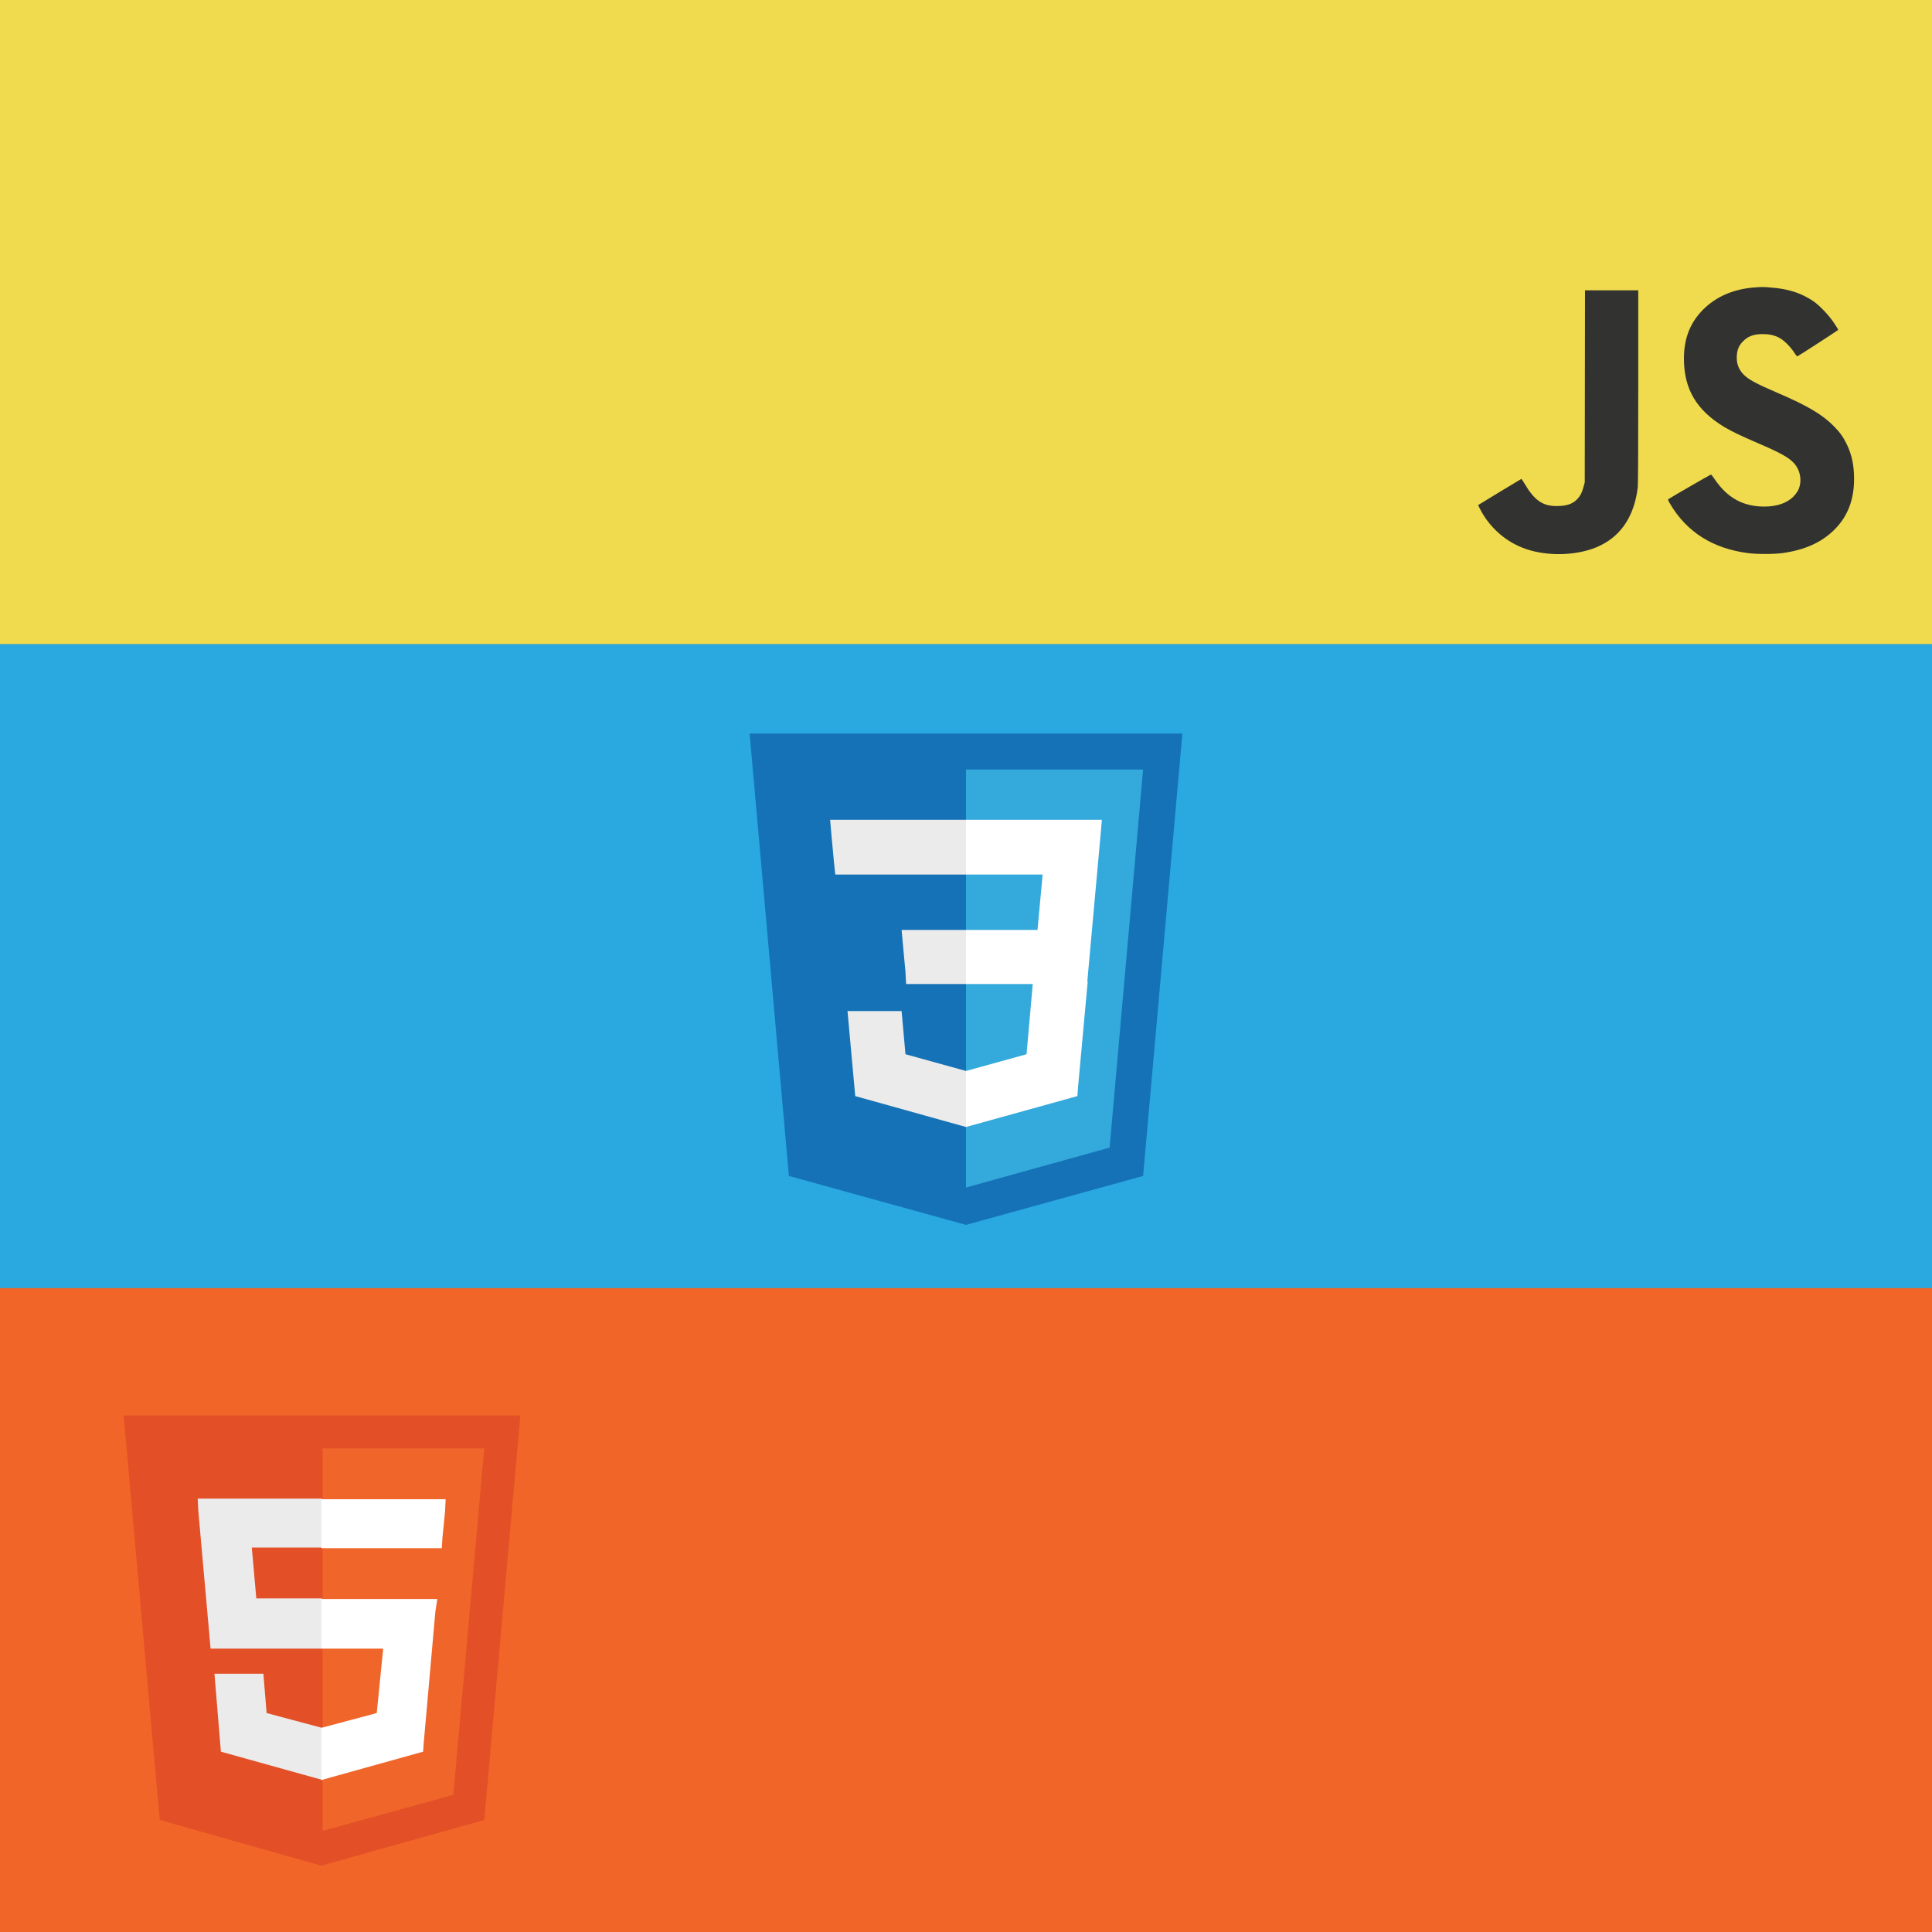 <svg version="1.2" baseProfile="tiny" xmlns="http://www.w3.org/2000/svg" width="300" height="300"><rect width="100%" height="100%" fill="#808080" stroke="none"/><rect y="200" fill="#F16529" width="300" height="100"/><rect y="100" fill="#29A9DF" width="300" height="100"/><rect fill="#F0DB4F" width="300" height="100"/><path fill="#E34F26" d="M24.8 282.6l-5.6-62.8h61.6l-5.6 62.8-25.3 7.1"/><path fill="#EF652A" d="M50.1 284.3l20.3-5.6 4.8-53.8h-25.1"/><path fill="#EBEBEB" d="M50.1 248.2h-10.3l-.7-7.9h10.9v-7.6h-19.3l.1 2 1.9 21.3h17.3v-7.8zm0 20.1h-.1l-8.6-2.3-.5-6.1h-7.6l1 12.1 15.8 4.4h.1v-8.1z"/><path fill="#fff" d="M49.9 248.2v7.8h9.6l-1 10-8.6 2.3v8.1l15.8-4.4.1-1.4 1.8-20.3.3-2h-18zm0-15.5v7.7h18.7l.1-1.6.4-4 .1-2h-19.3z"/><polygon fill="#1572B6" points="122.5,182.6 116.4,113.9 183.6,113.9 177.5,182.6 150,190.2"/><polygon fill="#33A9DC" points="150,184.4 172.3,178.2 177.5,119.5 150,119.5"/><polygon fill="#fff" points="150,144.4 161.1,144.4 161.9,135.8 150,135.8 150,127.3 150,127.3 171.1,127.3 170.9,129.6 168.8,152.8 150,152.8"/><polygon fill="#EBEBEB" points="150.1,166.3 150,166.3 140.6,163.7 140,157 135.5,157 131.6,157 132.8,170.2 150,175 150.1,175"/><polygon fill="#fff" points="160.4,152.4 159.4,163.7 150,166.3 150,175 167.3,170.2 167.4,168.8 168.9,152.4"/><polygon fill="#EBEBEB" points="150,127.3 150,132.6 150,135.7 150,135.8 129.7,135.8 129.7,135.8 129.7,135.8 129.5,133.9 129.1,129.6 128.9,127.3"/><polygon fill="#EBEBEB" points="150,144.4 150,149.6 150,152.8 150,152.8 140.8,152.8 140.8,152.8 140.7,152.8 140.6,150.9 140.2,146.6 140,144.4"/><path d="M272.37 44.64c-3.19.25-5.86 1.4-7.86 3.38-2.05 2.03-3.03 4.51-3.03 7.66 0 4.71 1.93 8 6.24 10.61 1.1.66 2.59 1.38 5.17 2.49 3.52 1.51 4.83 2.23 5.66 3.12 1.03 1.1 1.32 2.87.67 4.22-.13.26-.46.7-.75 1-1 1-2.56 1.54-4.51 1.54-3.29 0-5.75-1.35-7.72-4.27-.27-.39-.52-.71-.55-.71-.08 0-6.5 3.7-6.63 3.83-.08.08-.02.25.31.79 2.57 4.32 6.57 6.85 11.99 7.58 1.42.19 4.08.19 5.44 0 3.41-.48 5.97-1.61 7.95-3.54 2.11-2.03 3.15-4.67 3.15-7.97 0-2.11-.35-3.76-1.13-5.38-.54-1.11-1.08-1.87-2.01-2.81-1.78-1.81-4.08-3.17-8.68-5.15-3.48-1.49-4.64-2.13-5.41-2.95-.73-.78-1.05-1.7-.98-2.85.06-.91.31-1.53.87-2.13.8-.87 1.73-1.23 3.16-1.22 1.63 0 2.68.42 3.76 1.5.38.37.87.97 1.1 1.33.26.41.46.64.52.62.22-.09 6.35-4.06 6.35-4.12 0-.03-.31-.52-.69-1.1-.81-1.21-2.27-2.73-3.27-3.4-1.86-1.23-3.84-1.86-6.46-2.06-1.28-.11-1.45-.11-2.66-.01zm-26.27 15.33l-.02 14.92-.19.7c-.24.92-.53 1.47-1.04 1.98-.71.71-1.62 1-3.14 1.01-2.17.01-3.47-.91-4.98-3.49-.25-.4-.46-.73-.49-.73-.03.02-1.56.94-3.39 2.04l-3.33 2.03.25.51c1.51 3.01 4.13 5.29 7.27 6.34 3.32 1.11 7.59 1 10.73-.25 3.76-1.52 5.96-4.66 6.54-9.32.05-.47.08-5.75.08-15.67v-14.96h-8.27l-.02 14.89z" fill="#323330"/></svg>